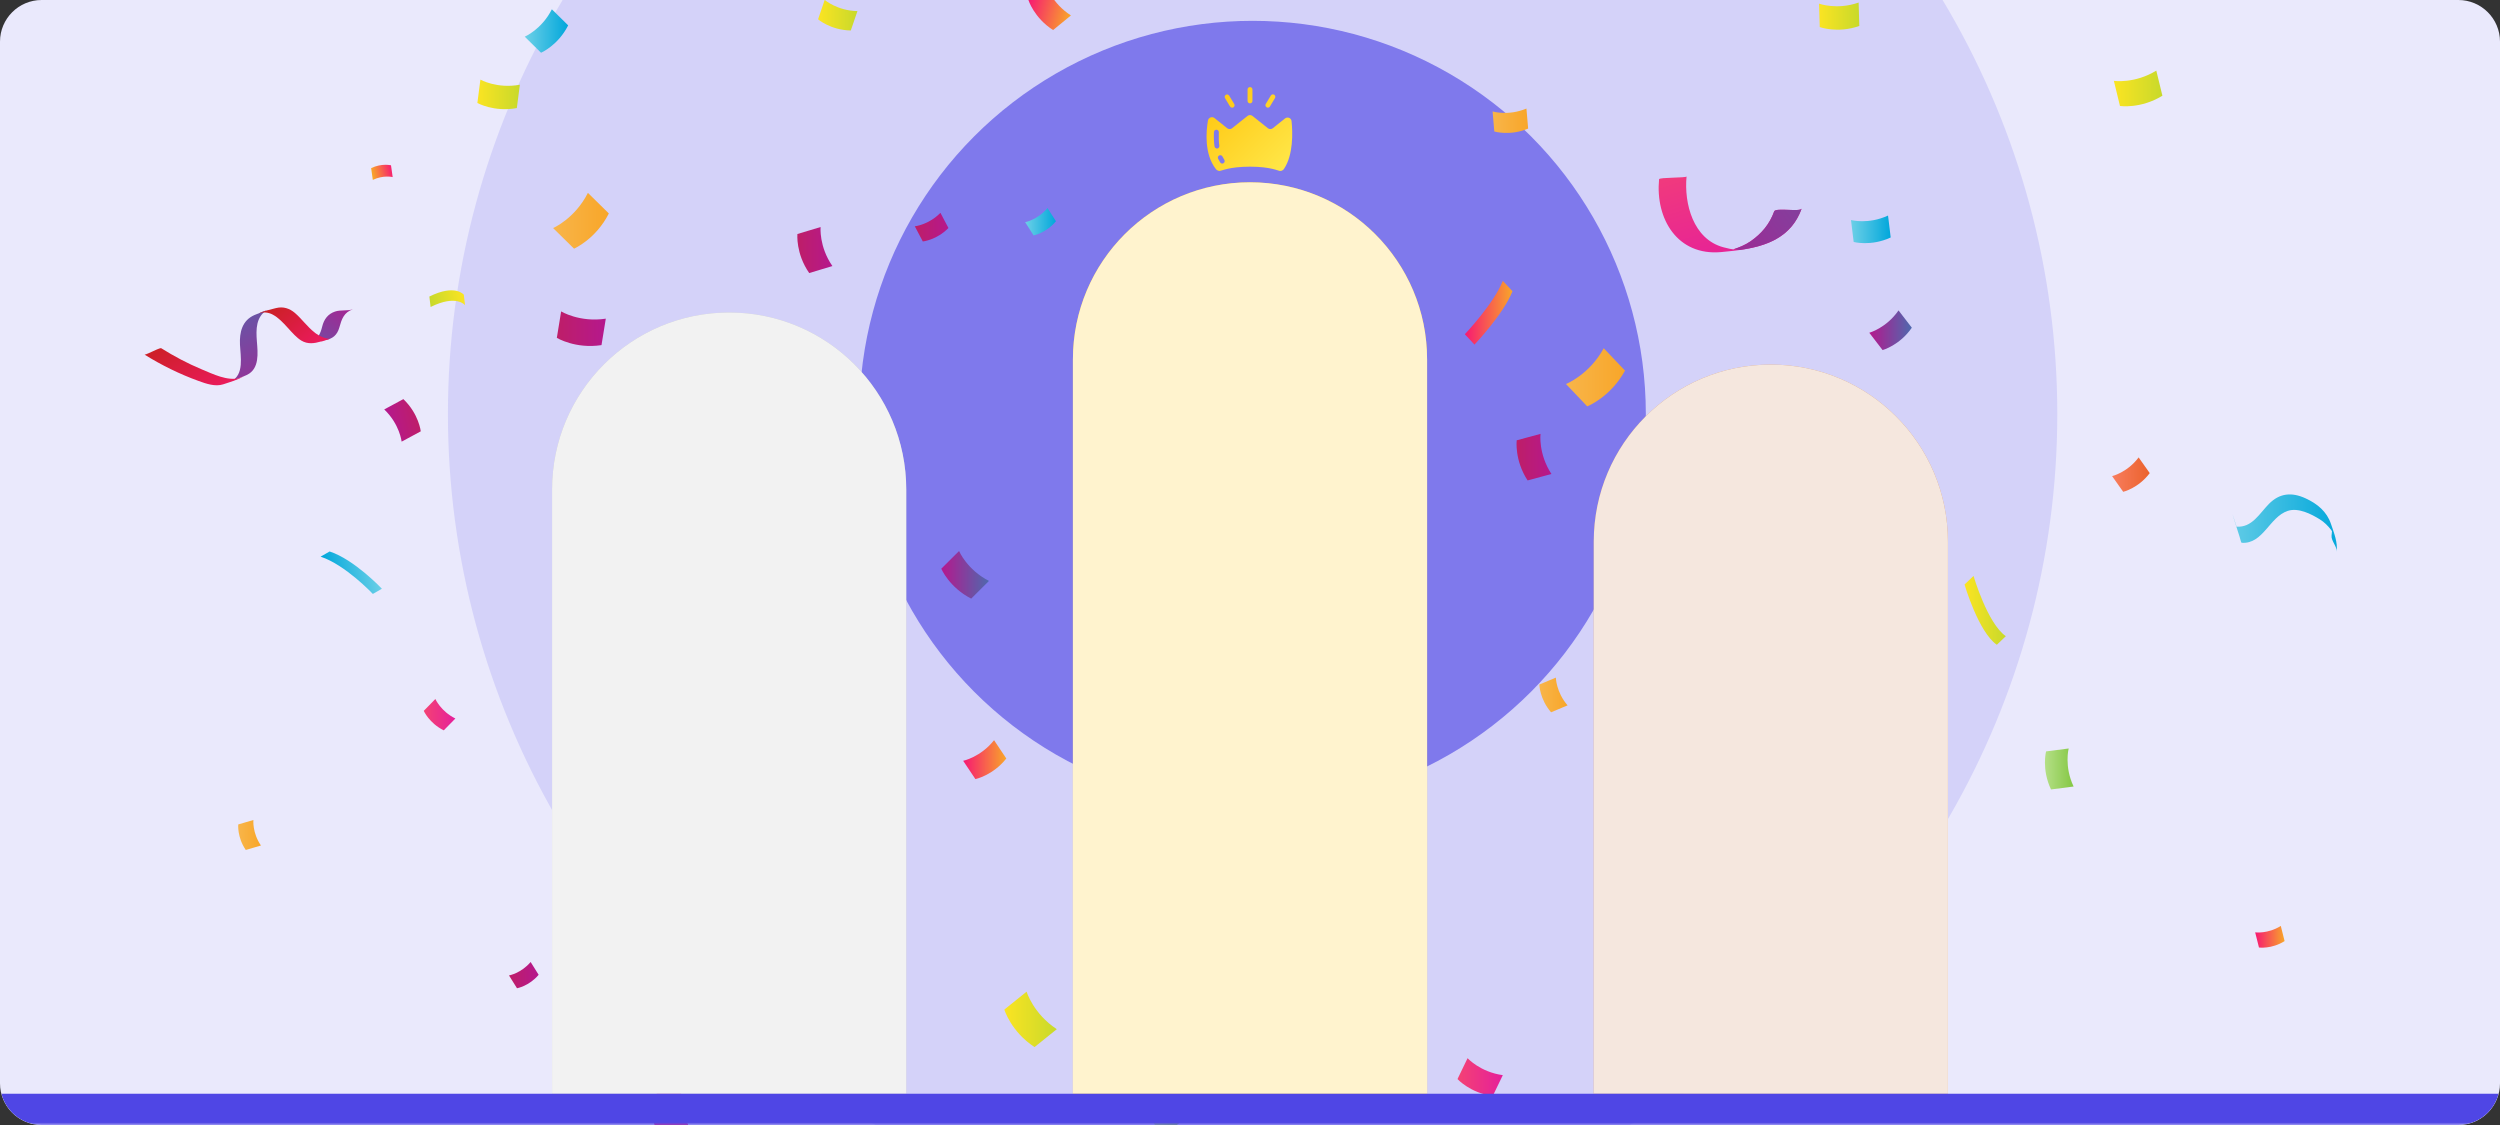<svg width="480" height="216" viewBox="0 0 480 216" fill="none" xmlns="http://www.w3.org/2000/svg">
<rect x="0" y="0" width="480" height="216" fill="#333333" stroke="none"/>
<g clip-path="url(#clip0_27_1034)">
<path d="M0 8C0 3.582 3.582 0 8 0H472C476.418 0 480 3.582 480 8V208C480 212.418 476.418 216 472 216H8C3.582 216 0 212.418 0 208V8Z" fill="#EAE9FC"/>
<circle cx="240.5" cy="79.5" r="154.5" fill="#D4D2F9"/>
<circle cx="240.5" cy="79.5" r="75.5" fill="#7F79EC"/>
<path d="M297.805 136.758C295.597 134.203 295.558 131.43 295.558 131.43L298.726 130.102C298.726 130.102 298.765 132.874 300.973 135.429L297.805 136.758Z" fill="url(#paint0_linear_27_1034)"/>
<path d="M233.984 164.561C229.946 166.963 226.131 166.349 226.131 166.349L225.069 161.699C225.069 161.699 228.883 162.312 232.922 159.91L233.984 164.561Z" fill="url(#paint1_linear_27_1034)"/>
<path d="M215.546 147.229C210.24 146.124 207.482 142.636 207.482 142.636L208.845 139.984C208.845 139.984 211.603 143.472 216.909 144.578L215.546 147.229Z" fill="url(#paint2_linear_27_1034)"/>
<path d="M193.21 145.632C190.624 148.896 187.277 149.586 187.277 149.586L184.928 146.073C184.928 146.073 188.275 145.383 190.861 142.118L193.21 145.632Z" fill="url(#paint3_linear_27_1034)"/>
<path d="M139.379 109.812C137.088 112.316 128.333 114.942 128.333 114.942L126.624 111.946C126.624 111.946 135.379 109.326 137.67 106.816L139.379 109.812Z" fill="url(#paint4_linear_27_1034)"/>
<path d="M115.488 66.262C110.47 67.029 106.912 64.869 106.912 64.869L107.738 59.791C107.738 59.791 111.296 61.95 116.314 61.183L115.488 66.262Z" fill="url(#paint5_linear_27_1034)"/>
<path d="M99.232 20.751C94.848 21.562 91.654 19.773 91.654 19.773L92.237 15.289C92.237 15.289 95.424 17.084 99.814 16.266L99.232 20.751Z" fill="url(#paint6_linear_27_1034)"/>
<path d="M255.277 80.38C252.032 82.993 248.608 82.923 248.608 82.923L247.098 78.975C247.098 78.975 250.515 79.039 253.766 76.432L255.277 80.38Z" fill="url(#paint7_linear_27_1034)"/>
<path d="M293.299 92.244C290.752 88.34 291.206 84.539 291.206 84.539L295.782 83.3C295.782 83.3 295.322 87.095 297.875 91.004L293.299 92.244Z" fill="url(#paint8_linear_27_1034)"/>
<path d="M367.072 62.921C364.73 66.313 361.459 67.214 361.459 67.214L358.906 63.892C358.906 63.892 362.176 62.991 364.518 59.599L367.072 62.921Z" fill="url(#paint9_linear_27_1034)"/>
<path d="M415.181 18.381C411.008 20.936 407.034 20.348 407.034 20.348L405.862 15.525C405.862 15.525 409.837 16.113 414.01 13.557L415.181 18.381Z" fill="url(#paint10_linear_27_1034)"/>
<path d="M186.47 114.935C182.246 112.776 180.73 109.192 180.73 109.192L184.141 105.794C184.141 105.794 185.658 109.377 189.882 111.537L186.47 114.935Z" fill="url(#paint11_linear_27_1034)"/>
<path d="M226.912 111.435C221.574 111.179 218.355 108.208 218.355 108.208L220.275 103.142C220.275 103.142 223.494 106.113 228.832 106.368L226.912 111.435Z" fill="url(#paint12_linear_27_1034)"/>
<path d="M230.31 98.466C226.682 94.448 226.522 90.014 226.522 90.014L231.546 87.772C231.546 87.772 231.706 92.205 235.334 96.224L230.31 98.466Z" fill="url(#paint13_linear_27_1034)"/>
<path d="M312 71.156C309.21 76.273 304.749 78.023 304.749 78.023L300.666 73.73C300.666 73.73 305.126 71.98 307.917 66.862L312 71.156Z" fill="url(#paint14_linear_27_1034)"/>
<path d="M129.363 197.659C123.904 196.554 121.05 192.989 121.05 192.989L123.827 188.064C123.827 188.064 126.682 191.628 132.141 192.734L129.363 197.659Z" fill="url(#paint15_linear_27_1034)"/>
<path d="M198.63 201.039C194.112 198.081 192.832 193.839 192.832 193.839L197.107 190.402C197.107 190.402 198.387 194.637 202.906 197.602L198.63 201.039Z" fill="url(#paint16_linear_27_1034)"/>
<path d="M223.546 168.381C220.269 169.953 217.376 169.211 217.376 169.211L216.883 165.557C216.883 165.557 219.776 166.292 223.053 164.727L223.546 168.381Z" fill="url(#paint17_linear_27_1034)"/>
<path d="M240.339 121.835C238.15 124.179 235.539 124.499 235.539 124.499L233.952 121.656C233.952 121.656 236.563 121.33 238.752 118.992L240.339 121.835Z" fill="url(#paint18_linear_27_1034)"/>
<path d="M172.179 122.346C169.869 127.169 165.869 128.983 165.869 128.983L161.92 125.246C161.92 125.246 165.92 123.426 168.23 118.609L172.179 122.346Z" fill="url(#paint19_linear_27_1034)"/>
<path d="M167.053 161.52C166.106 165.557 163.373 167.595 163.373 167.595L159.763 165.417C159.763 165.417 162.49 163.379 163.443 159.341L167.053 161.52Z" fill="url(#paint20_linear_27_1034)"/>
<path d="M144.576 159.846C139.584 159.105 136.832 156.013 136.832 156.013L139.11 151.426C139.11 151.426 141.862 154.518 146.854 155.259L144.576 159.846Z" fill="url(#paint21_linear_27_1034)"/>
<path d="M103.418 187.163C101.574 189.341 99.264 189.744 99.264 189.744L97.728 187.284C97.728 187.284 100.038 186.882 101.882 184.703L103.418 187.163Z" fill="url(#paint22_linear_27_1034)"/>
<path d="M47.187 163.194C45.504 160.728 45.741 158.294 45.741 158.294L48.653 157.438C48.653 157.438 48.41 159.878 50.099 162.337L47.187 163.194Z" fill="url(#paint23_linear_27_1034)"/>
<path d="M155.366 52.425C152.755 48.668 153.101 44.931 153.101 44.931L157.555 43.589C157.555 43.589 157.216 47.327 159.821 51.083L155.366 52.425Z" fill="url(#paint24_linear_27_1034)"/>
<path d="M109.088 4.869C107.142 8.728 103.878 10.127 103.878 10.127L100.749 7.041C100.749 7.041 104.013 5.642 105.958 1.784L109.088 4.869Z" fill="url(#paint25_linear_27_1034)"/>
<path d="M71.258 32.282C73.28 31.298 75.072 31.739 75.072 31.739L75.392 34C75.392 34 73.6 33.56 71.578 34.543L71.258 32.282Z" fill="url(#paint26_linear_27_1034)"/>
<path d="M82.438 56.935C87.405 54.475 89.05 56.584 89.05 56.584L89.286 58.589C89.286 58.589 87.642 56.481 82.675 58.941L82.438 56.935Z" fill="url(#paint27_linear_27_1034)"/>
<path d="M77.446 76.63C80.416 79.467 80.787 82.814 80.787 82.814L77.114 84.795C77.114 84.795 76.742 81.447 73.773 78.611L77.446 76.63Z" fill="url(#paint28_linear_27_1034)"/>
<path d="M63.29 105.883C68.038 107.429 73.325 113.038 73.325 113.038L71.59 114.035C71.59 114.035 66.304 108.426 61.555 106.88L63.29 105.883Z" fill="url(#paint29_linear_27_1034)"/>
<path d="M356.986 4.984C352.8 6.466 349.389 5.195 349.389 5.195L349.261 0.697C349.261 0.697 352.672 1.969 356.858 0.487L356.986 4.984Z" fill="url(#paint30_linear_27_1034)"/>
<path d="M202.739 42.478C200.845 44.758 198.451 45.199 198.451 45.199L196.832 42.657C196.832 42.657 199.226 42.216 201.12 39.935L202.739 42.478Z" fill="url(#paint31_linear_27_1034)"/>
<path d="M438.643 180.691C436.134 182.257 433.722 181.924 433.722 181.924L432.992 179.011C432.992 179.011 435.398 179.35 437.914 177.778L438.643 180.691Z" fill="url(#paint32_linear_27_1034)"/>
<path d="M412.749 90.838C410.566 93.745 407.654 94.428 407.654 94.428L405.523 91.413C405.523 91.413 408.435 90.736 410.618 87.823L412.749 90.838Z" fill="url(#paint33_linear_27_1034)"/>
<path d="M383.392 123.796C379.859 121.369 377.19 112.227 377.19 112.227L378.918 110.578C378.918 110.578 381.587 119.72 385.12 122.148L383.392 123.796Z" fill="url(#paint34_linear_27_1034)"/>
<path d="M363.014 45.595C359.219 47.352 355.904 46.458 355.904 46.458L355.392 42.248C355.392 42.248 358.707 43.142 362.502 41.385L363.014 45.595Z" fill="url(#paint35_linear_27_1034)"/>
<path d="M290.4 55.919C288.653 60.321 283.104 66.166 283.104 66.166L281.248 64.173C281.248 64.173 286.797 58.328 288.544 53.926L290.4 55.919Z" fill="url(#paint36_linear_27_1034)"/>
<path d="M293.402 24.686C289.894 26.162 286.906 25.242 286.906 25.242L286.579 21.396C286.579 21.396 289.568 22.316 293.075 20.84L293.402 24.686Z" fill="url(#paint37_linear_27_1034)"/>
<path d="M253.754 57.318C252.698 61.017 250.08 62.787 250.08 62.787L246.829 60.615C246.829 60.615 249.446 58.845 250.502 55.146L253.754 57.318Z" fill="url(#paint38_linear_27_1034)"/>
<path d="M227.962 213.982C225.779 216.888 222.867 217.572 222.867 217.572L220.736 214.557C220.736 214.557 223.648 213.879 225.83 210.966L227.962 213.982Z" fill="url(#paint39_linear_27_1034)"/>
<path d="M182.099 43.775C179.834 46.094 177.178 46.362 177.178 46.362L175.642 43.449C175.642 43.449 178.291 43.181 180.563 40.861L182.099 43.775Z" fill="url(#paint40_linear_27_1034)"/>
<path d="M85.203 140.227C82.394 138.835 81.363 136.484 81.363 136.484L83.59 134.209C83.59 134.209 84.621 136.56 87.43 137.953L85.203 140.227Z" fill="url(#paint41_linear_27_1034)"/>
<path d="M119.686 90.436C115.59 92.269 112.051 91.273 112.051 91.273L111.558 86.75C111.558 86.75 115.104 87.753 119.194 85.913L119.686 90.436Z" fill="url(#paint42_linear_27_1034)"/>
<path d="M116.896 40.983C114.4 45.934 110.214 47.742 110.214 47.742L106.195 43.788C106.195 43.788 110.381 41.986 112.877 37.029L116.896 40.983Z" fill="url(#paint43_linear_27_1034)"/>
<path d="M363.718 189.322C359.571 187.981 357.67 184.953 357.67 184.953L360.269 181.375C360.269 181.375 362.17 184.403 366.31 185.745L363.712 189.322H363.718Z" fill="url(#paint44_linear_27_1034)"/>
<path d="M393.792 151.573C391.949 147.682 392.845 144.271 392.845 144.271L397.184 143.709C397.184 143.709 396.288 147.127 398.131 151.011L393.792 151.573Z" fill="url(#paint45_linear_27_1034)"/>
<path d="M202.195 5.77C198.528 3.419 197.459 0.014 197.459 0.014L200.883 -2.791C200.883 -2.791 201.952 0.614 205.619 2.965L202.195 5.77Z" fill="url(#paint46_linear_27_1034)"/>
<path d="M163.354 5.853C159.475 5.789 157.069 3.706 157.069 3.706L158.342 -0.018C158.342 -0.018 160.749 2.065 164.627 2.129L163.354 5.853Z" fill="url(#paint47_linear_27_1034)"/>
<path d="M286.605 210.436C282.259 209.842 279.84 207.178 279.84 207.178L281.773 203.172C281.773 203.172 284.192 205.83 288.538 206.43L286.605 210.436Z" fill="url(#paint48_linear_27_1034)"/>
<path d="M135.956 222.81C134.228 219.929 132.353 217.003 131.175 213.841C130.657 212.442 130.471 210.966 130.849 209.51C131.207 208.136 132.078 206.967 133.108 206.015C133.569 205.587 134.081 205.204 134.618 204.872C134.932 204.801 135.258 204.725 135.642 204.648C136.462 204.482 137.281 204.335 138.1 204.188C142.266 203.441 146.516 202.265 150.183 200.093C152.532 198.7 154.689 196.471 154.919 193.628C154.945 193.302 154.932 192.976 154.9 192.651C154.881 192.465 152.218 193.398 152.078 193.456C151.438 193.705 150.798 193.967 150.177 194.267C150.132 194.286 149.428 194.58 149.447 194.746C149.697 197.531 147.924 200.004 145.665 201.473C145.62 201.505 145.569 201.53 145.524 201.562C145.281 201.62 145.038 201.671 144.788 201.729C143.22 202.067 141.383 202.77 139.815 203.089C137.511 203.562 135.521 203.824 133.345 204.712C131.578 205.434 129.831 206.264 128.327 207.446C126.017 209.26 124.705 211.95 125.396 214.876C125.761 216.422 126.554 217.866 127.284 219.265C128.116 220.862 129.006 222.433 129.94 223.973C131.214 226.062 133.14 228.988 131.31 231.339C131.303 231.352 131.29 231.358 131.284 231.371C129.742 231.479 128.167 231.39 126.625 231.339C123.322 231.237 120.007 231.09 116.73 231.562C114.58 231.876 112.519 232.508 110.497 233.281C108.526 234.035 106.439 234.891 104.922 236.399C102.606 238.705 102.087 242.212 102.049 245.33C102.004 248.6 102.394 251.922 101.46 255.11C100.596 258.068 98.58 260.77 95.956 262.393C95.847 262.457 95.738 262.521 95.629 262.585C95.674 262.559 95.047 262.898 95.425 262.879C95.86 262.853 96.327 262.674 96.737 262.54C97.985 262.131 99.29 261.678 100.436 261.02C103.194 259.429 105.345 257.027 106.548 254.075C107.79 251.009 107.553 247.655 107.508 244.416C107.463 241.228 107.687 237.689 109.729 235.076C110.113 234.591 110.561 234.163 111.054 233.786C112.25 233.568 113.466 233.473 114.676 233.415C117.985 233.262 121.294 233.537 124.602 233.549C126.202 233.549 127.738 233.377 129.287 232.962C130.798 232.559 132.263 231.965 133.69 231.339C134.574 230.956 135.47 230.508 136.206 229.876C138.503 227.889 137.249 224.925 135.962 222.778L135.956 222.81Z" fill="url(#paint49_linear_27_1034)"/>
<path d="M145.901 201.326C145.619 201.639 145.338 201.965 145.037 202.259C144.928 202.361 144.819 202.457 144.71 202.553C146.618 201.914 148.461 201.115 150.182 200.1C152.531 198.707 154.688 196.477 154.918 193.634C154.944 193.309 154.931 192.983 154.899 192.657C154.88 192.472 152.218 193.404 152.077 193.462C151.437 193.711 150.797 193.973 150.176 194.273C150.131 194.292 149.427 194.586 149.446 194.752C149.69 197.442 148.045 199.831 145.901 201.32V201.326Z" fill="url(#paint50_linear_27_1034)"/>
<path d="M135.955 222.81C134.227 219.929 132.352 217.003 131.174 213.841C130.656 212.442 130.47 210.966 130.848 209.51C131.206 208.136 132.077 206.967 133.107 206.015C133.485 205.664 133.901 205.344 134.33 205.057C133.632 204.974 132.928 205.038 132.237 205.191C130.854 205.804 129.517 206.52 128.32 207.453C126.01 209.267 124.698 211.956 125.389 214.882C125.754 216.428 126.547 217.872 127.277 219.271C128.109 220.868 128.998 222.44 129.933 223.979C131.136 225.953 132.922 228.675 131.571 230.956C131.84 231.288 132.013 231.709 131.878 232.112C132.486 231.876 133.088 231.62 133.683 231.364C134.566 230.981 135.462 230.534 136.198 229.901C138.496 227.915 137.242 224.95 135.955 222.804V222.81Z" fill="url(#paint51_linear_27_1034)"/>
<path d="M318.541 34.416C317.811 42.037 322.08 49.16 330.451 48.4C336.781 47.825 343.45 46.911 345.92 40.05C345.677 40.734 340.915 39.833 340.646 40.58C339.763 43.027 338.234 44.854 336.109 46.33C335.066 47.052 333.869 47.525 332.672 47.921C331.462 48.215 331.699 48.215 333.363 47.921C332.525 47.895 331.712 47.697 330.906 47.48C325.088 45.934 323.322 39.079 323.821 33.879C323.795 34.179 318.579 34.032 318.547 34.409L318.541 34.416Z" fill="url(#paint52_linear_27_1034)"/>
<path d="M345.92 40.05C345.677 40.734 340.915 39.833 340.646 40.58C339.763 43.027 338.234 44.854 336.109 46.33C335.136 47.007 334.022 47.461 332.902 47.838C333.242 47.895 333.613 47.953 334.003 48.004C339.123 47.276 343.91 45.627 345.92 40.05Z" fill="url(#paint53_linear_27_1034)"/>
<path d="M47.475 71.948C49.824 70.772 49.504 67.789 49.325 65.591C49.126 63.106 49.178 60.902 51.187 59.56C50.438 59.886 49.798 60.072 48.845 60.493C46.483 61.535 45.965 63.802 46.074 66.172C46.176 68.428 46.925 71.941 44.39 73.206C45.12 72.842 46.547 72.414 47.475 71.948Z" fill="url(#paint54_linear_27_1034)"/>
<path d="M27.725 68.07C31.021 70.121 34.502 71.833 38.15 73.155C39.578 73.672 41.338 74.292 42.861 73.787C44.218 73.334 45.741 72.919 46.95 72.146C46.003 72.746 44.666 72.753 43.712 73.359C43.526 73.494 43.328 73.602 43.117 73.692C44.122 73.315 45.126 72.931 46.131 72.555C46.022 72.593 45.92 72.631 45.811 72.669L46.035 72.593C43.597 73.181 40.909 71.82 38.707 70.906C36.013 69.782 33.434 68.408 30.957 66.862C30.771 66.747 29.523 67.38 29.331 67.457C29.165 67.52 27.866 68.172 27.718 68.083L27.725 68.07Z" fill="url(#paint55_linear_27_1034)"/>
<path d="M62.387 65.304C63.834 65.099 64.742 64.333 65.146 62.902C65.594 61.292 66.022 59.963 67.763 59.382C66.694 59.739 65.408 59.452 64.333 59.816C62.963 60.276 62.208 61.304 61.869 62.672C61.517 64.09 61.056 65.221 59.526 65.642C59.603 65.629 59.68 65.617 59.757 65.604C59.648 65.617 59.533 65.636 59.424 65.649C58.79 65.738 59.949 65.604 60.045 65.597C60.826 65.502 61.613 65.406 62.394 65.297L62.387 65.304Z" fill="url(#paint56_linear_27_1034)"/>
<path d="M49.856 60.123C51.219 59.688 52.429 60.442 52.429 60.442C54.477 61.535 56.077 64.326 57.869 65.4C59.072 66.121 60.346 65.949 61.613 65.572C61.658 65.604 62.042 65.495 62.765 65.246C62.95 65.195 63.136 65.138 63.315 65.08C61.562 64.888 60.39 63.822 60.39 63.822C59.027 62.774 57.901 61.177 56.621 60.084C55.578 59.196 54.362 58.819 53.056 59.139C53.069 59.133 53.082 59.126 53.094 59.12C53.056 59.133 53.011 59.145 52.973 59.158C52.934 59.164 52.902 59.171 52.864 59.184C51.898 59.465 50.65 59.663 49.696 60.18C49.747 60.161 49.798 60.142 49.85 60.129L49.856 60.123Z" fill="url(#paint57_linear_27_1034)"/>
<path d="M448.634 105.928C448.864 104.094 448.122 102.325 447.552 100.613C446.752 98.21 444.928 96.722 442.682 95.687C440.026 94.46 437.683 94.665 435.629 96.754C433.818 98.594 432.39 101.334 429.408 101.117C429.53 101.494 429.658 101.871 429.779 102.248C429.51 101.405 429.242 100.568 428.973 99.725C428.896 99.475 428.627 98.709 428.614 98.651C428.794 99.29 428.998 99.929 429.203 100.561C429.472 101.405 429.741 102.242 430.01 103.085C430.035 103.155 430.298 104.209 430.381 104.216C434.528 104.516 435.712 99.252 439.251 98.089C441.267 97.425 443.744 98.683 445.408 99.718C446.253 100.242 446.957 100.945 447.565 101.731C448.154 102.491 448.058 103.449 447.693 101.36C447.776 101.845 447.725 102.344 447.661 102.829C447.539 103.813 448.755 104.963 448.634 105.928Z" fill="url(#paint58_linear_27_1034)"/>
<path d="M106 94C106 75.222 121.222 60 140 60C158.778 60 174 75.222 174 94V210H106V94Z" fill="#C0C0C0"/>
<path d="M106 94C106 75.222 121.222 60 140 60C158.778 60 174 75.222 174 94V210H106V94Z" fill="white" fill-opacity="0.8"/>
<g clip-path="url(#clip1_27_1034)">
<path d="M246.734 22.734L244.391 24.609C244.109 24.844 243.703 24.844 243.422 24.609L240.484 22.266C240.203 22.031 239.797 22.031 239.516 22.266L236.578 24.609C236.297 24.844 235.891 24.844 235.609 24.609L233.188 22.672C232.719 22.297 232.031 22.562 231.922 23.156C231.563 25.281 231.203 29.594 233.453 32.469C233.625 32.688 233.906 32.828 234.188 32.828C234.469 32.828 236 32 240 32C244 32 245.453 32.828 245.766 32.828C246.078 32.828 246.359 32.688 246.531 32.422C248.328 29.719 248.203 25.469 247.984 23.281C247.938 22.656 247.219 22.359 246.734 22.734ZM233.656 28.516C233.422 28.516 233.234 28.344 233.188 28.109C233.063 27.266 233.031 26.328 233.078 25.344C233.094 25.078 233.313 24.891 233.578 24.906C233.844 24.922 234.031 25.141 234.016 25.406C233.969 26.328 234 27.203 234.109 27.984C234.141 28.234 233.969 28.484 233.719 28.516H233.656ZM234.922 31.328C234.844 31.375 234.75 31.406 234.672 31.406C234.516 31.406 234.375 31.328 234.281 31.188C234.141 30.969 234 30.719 233.875 30.469C233.766 30.234 233.859 29.953 234.094 29.844C234.328 29.734 234.609 29.828 234.719 30.062C234.828 30.281 234.938 30.484 235.063 30.672C235.203 30.906 235.141 31.188 234.922 31.328ZM240.469 19.375V17.188C240.469 16.922 240.266 16.719 240 16.719C239.734 16.719 239.531 16.922 239.531 17.188V19.375C239.531 19.641 239.734 19.844 240 19.844C240.266 19.844 240.469 19.641 240.469 19.375ZM236.578 20.672C236.656 20.672 236.75 20.656 236.813 20.609C237.031 20.469 237.109 20.188 236.969 19.969L236 18.359C235.859 18.141 235.578 18.062 235.359 18.203C235.141 18.344 235.063 18.625 235.203 18.844L236.172 20.453C236.266 20.578 236.422 20.672 236.578 20.672ZM243.422 20.672C243.578 20.672 243.734 20.594 243.828 20.438L244.797 18.828C244.938 18.609 244.859 18.312 244.641 18.188C244.422 18.047 244.125 18.125 244 18.344L243.031 19.953C242.891 20.172 242.969 20.469 243.188 20.594C243.25 20.641 243.344 20.672 243.422 20.672Z" fill="url(#paint59_linear_27_1034)"/>
</g>
<path d="M206 69C206 50.222 221.222 35 240 35C258.778 35 274 50.222 274 69V210H206V69Z" fill="#FFC40C"/>
<path d="M206 69C206 50.222 221.222 35 240 35C258.778 35 274 50.222 274 69V210H206V69Z" fill="white" fill-opacity="0.8"/>
<path d="M306 104C306 85.222 321.222 70 340 70C358.778 70 374 85.222 374 104V210H306V104Z" fill="#CD8858"/>
<path d="M306 104C306 85.222 321.222 70 340 70C358.778 70 374 85.222 374 104V210H306V104Z" fill="white" fill-opacity="0.8"/>
<mask id="path-68-inside-1_27_1034" fill="white">
<path d="M0 191H480V216H0V191Z"/>
</mask>
<path d="M480 210H0V222H480V210Z" fill="#4F46E5" mask="url(#path-68-inside-1_27_1034)"/>
</g>
<defs>
<linearGradient id="paint0_linear_27_1034" x1="295.565" y1="133.43" x2="300.973" y2="133.43" gradientUnits="userSpaceOnUse">
<stop stop-color="#F8B54A"/>
<stop offset="1" stop-color="#F8A629"/>
</linearGradient>
<linearGradient id="paint1_linear_27_1034" x1="225.069" y1="163.168" x2="233.984" y2="163.168" gradientUnits="userSpaceOnUse">
<stop stop-color="#F44274"/>
<stop offset="1" stop-color="#E51F9A"/>
</linearGradient>
<linearGradient id="paint2_linear_27_1034" x1="210.146" y1="139.516" x2="214.432" y2="147.983" gradientUnits="userSpaceOnUse">
<stop stop-color="#6DD0E7"/>
<stop offset="1" stop-color="#01A7DB"/>
</linearGradient>
<linearGradient id="paint3_linear_27_1034" x1="184.928" y1="145.849" x2="193.21" y2="145.849" gradientUnits="userSpaceOnUse">
<stop stop-color="#F71873"/>
<stop offset="1" stop-color="#F8A629"/>
</linearGradient>
<linearGradient id="paint4_linear_27_1034" x1="130.881" y1="116.016" x2="134.949" y2="105.799" gradientUnits="userSpaceOnUse">
<stop stop-color="#F44274"/>
<stop offset="1" stop-color="#E51F9A"/>
</linearGradient>
<linearGradient id="paint5_linear_27_1034" x1="106.912" y1="63.106" x2="116.314" y2="63.106" gradientUnits="userSpaceOnUse">
<stop stop-color="#BE1E68"/>
<stop offset="1" stop-color="#B5188D"/>
</linearGradient>
<linearGradient id="paint6_linear_27_1034" x1="91.654" y1="18.125" x2="99.814" y2="18.125" gradientUnits="userSpaceOnUse">
<stop stop-color="#FBE422"/>
<stop offset="1" stop-color="#C8D92B"/>
</linearGradient>
<linearGradient id="paint7_linear_27_1034" x1="247.098" y1="79.678" x2="255.277" y2="79.678" gradientUnits="userSpaceOnUse">
<stop stop-color="#6DD0E7"/>
<stop offset="1" stop-color="#01A7DB"/>
</linearGradient>
<linearGradient id="paint8_linear_27_1034" x1="291.181" y1="87.772" x2="297.882" y2="87.772" gradientUnits="userSpaceOnUse">
<stop stop-color="#BE1E68"/>
<stop offset="1" stop-color="#B5188D"/>
</linearGradient>
<linearGradient id="paint9_linear_27_1034" x1="358.906" y1="63.406" x2="367.072" y2="63.406" gradientUnits="userSpaceOnUse">
<stop stop-color="#B5188D"/>
<stop offset="1" stop-color="#4E69AE"/>
</linearGradient>
<linearGradient id="paint10_linear_27_1034" x1="405.869" y1="16.982" x2="415.181" y2="16.982" gradientUnits="userSpaceOnUse">
<stop stop-color="#FBE422"/>
<stop offset="1" stop-color="#C8D92B"/>
</linearGradient>
<linearGradient id="paint11_linear_27_1034" x1="180.73" y1="110.368" x2="189.888" y2="110.368" gradientUnits="userSpaceOnUse">
<stop stop-color="#B5188D"/>
<stop offset="1" stop-color="#4E69AE"/>
</linearGradient>
<linearGradient id="paint12_linear_27_1034" x1="218.355" y1="107.288" x2="228.832" y2="107.288" gradientUnits="userSpaceOnUse">
<stop stop-color="#F8B54A"/>
<stop offset="1" stop-color="#F8A629"/>
</linearGradient>
<linearGradient id="paint13_linear_27_1034" x1="226.522" y1="93.119" x2="235.334" y2="93.119" gradientUnits="userSpaceOnUse">
<stop stop-color="#B4DF86"/>
<stop offset="1" stop-color="#84C743"/>
</linearGradient>
<linearGradient id="paint14_linear_27_1034" x1="300.666" y1="72.44" x2="312" y2="72.44" gradientUnits="userSpaceOnUse">
<stop stop-color="#F8B54A"/>
<stop offset="1" stop-color="#F8A629"/>
</linearGradient>
<linearGradient id="paint15_linear_27_1034" x1="121.05" y1="192.868" x2="132.134" y2="192.868" gradientUnits="userSpaceOnUse">
<stop stop-color="#B4DF86"/>
<stop offset="1" stop-color="#84C743"/>
</linearGradient>
<linearGradient id="paint16_linear_27_1034" x1="192.832" y1="195.723" x2="202.912" y2="195.723" gradientUnits="userSpaceOnUse">
<stop stop-color="#FBE422"/>
<stop offset="1" stop-color="#C8D92B"/>
</linearGradient>
<linearGradient id="paint17_linear_27_1034" x1="216.89" y1="167.059" x2="223.546" y2="167.059" gradientUnits="userSpaceOnUse">
<stop stop-color="#F8B54A"/>
<stop offset="1" stop-color="#F8A629"/>
</linearGradient>
<linearGradient id="paint18_linear_27_1034" x1="233.958" y1="121.752" x2="240.339" y2="121.752" gradientUnits="userSpaceOnUse">
<stop stop-color="#BE1E68"/>
<stop offset="1" stop-color="#B5188D"/>
</linearGradient>
<linearGradient id="paint19_linear_27_1034" x1="161.926" y1="123.796" x2="172.179" y2="123.796" gradientUnits="userSpaceOnUse">
<stop stop-color="#6DD0E7"/>
<stop offset="1" stop-color="#01A7DB"/>
</linearGradient>
<linearGradient id="paint20_linear_27_1034" x1="159.763" y1="163.468" x2="167.053" y2="163.468" gradientUnits="userSpaceOnUse">
<stop stop-color="#F44274"/>
<stop offset="1" stop-color="#E51F9A"/>
</linearGradient>
<linearGradient id="paint21_linear_27_1034" x1="136.832" y1="155.636" x2="146.854" y2="155.636" gradientUnits="userSpaceOnUse">
<stop stop-color="#B5188D"/>
<stop offset="1" stop-color="#4E69AE"/>
</linearGradient>
<linearGradient id="paint22_linear_27_1034" x1="97.728" y1="187.22" x2="103.418" y2="187.22" gradientUnits="userSpaceOnUse">
<stop stop-color="#BE1E68"/>
<stop offset="1" stop-color="#B5188D"/>
</linearGradient>
<linearGradient id="paint23_linear_27_1034" x1="45.734" y1="160.312" x2="50.106" y2="160.312" gradientUnits="userSpaceOnUse">
<stop stop-color="#F8B54A"/>
<stop offset="1" stop-color="#F8A629"/>
</linearGradient>
<linearGradient id="paint24_linear_27_1034" x1="153.082" y1="48.01" x2="159.821" y2="48.01" gradientUnits="userSpaceOnUse">
<stop stop-color="#BE1E68"/>
<stop offset="1" stop-color="#B5188D"/>
</linearGradient>
<linearGradient id="paint25_linear_27_1034" x1="100.749" y1="5.955" x2="109.088" y2="5.955" gradientUnits="userSpaceOnUse">
<stop stop-color="#6DD0E7"/>
<stop offset="1" stop-color="#01A7DB"/>
</linearGradient>
<linearGradient id="paint26_linear_27_1034" x1="75.389" y1="32.398" x2="71.465" y2="33.294" gradientUnits="userSpaceOnUse">
<stop stop-color="#F71873"/>
<stop offset="1" stop-color="#F8A629"/>
</linearGradient>
<linearGradient id="paint27_linear_27_1034" x1="89.224" y1="56.619" x2="82.66" y2="58.117" gradientUnits="userSpaceOnUse">
<stop stop-color="#FBE422"/>
<stop offset="1" stop-color="#C8D92B"/>
</linearGradient>
<linearGradient id="paint28_linear_27_1034" x1="80.301" y1="79.839" x2="74.518" y2="81.159" gradientUnits="userSpaceOnUse">
<stop stop-color="#BE1E68"/>
<stop offset="1" stop-color="#B5188D"/>
</linearGradient>
<linearGradient id="paint29_linear_27_1034" x1="72.486" y1="108.626" x2="62.635" y2="110.875" gradientUnits="userSpaceOnUse">
<stop stop-color="#6DD0E7"/>
<stop offset="1" stop-color="#01A7DB"/>
</linearGradient>
<linearGradient id="paint30_linear_27_1034" x1="349.261" y1="3.093" x2="356.986" y2="3.093" gradientUnits="userSpaceOnUse">
<stop stop-color="#FBE422"/>
<stop offset="1" stop-color="#C8D92B"/>
</linearGradient>
<linearGradient id="paint31_linear_27_1034" x1="196.826" y1="42.567" x2="202.739" y2="42.567" gradientUnits="userSpaceOnUse">
<stop stop-color="#6DD0E7"/>
<stop offset="1" stop-color="#01A7DB"/>
</linearGradient>
<linearGradient id="paint32_linear_27_1034" x1="432.992" y1="179.867" x2="438.643" y2="179.867" gradientUnits="userSpaceOnUse">
<stop stop-color="#F71873"/>
<stop offset="1" stop-color="#F8A629"/>
</linearGradient>
<linearGradient id="paint33_linear_27_1034" x1="405.523" y1="91.119" x2="412.749" y2="91.119" gradientUnits="userSpaceOnUse">
<stop stop-color="#F87D5E"/>
<stop offset="1" stop-color="#EB622C"/>
</linearGradient>
<linearGradient id="paint34_linear_27_1034" x1="377.19" y1="117.191" x2="385.12" y2="117.191" gradientUnits="userSpaceOnUse">
<stop stop-color="#FBE422"/>
<stop offset="1" stop-color="#C8D92B"/>
</linearGradient>
<linearGradient id="paint35_linear_27_1034" x1="355.392" y1="44.037" x2="363.014" y2="44.037" gradientUnits="userSpaceOnUse">
<stop stop-color="#6DD0E7"/>
<stop offset="1" stop-color="#01A7DB"/>
</linearGradient>
<linearGradient id="paint36_linear_27_1034" x1="281.248" y1="60.046" x2="290.4" y2="60.046" gradientUnits="userSpaceOnUse">
<stop stop-color="#F71873"/>
<stop offset="1" stop-color="#F8A629"/>
</linearGradient>
<linearGradient id="paint37_linear_27_1034" x1="286.573" y1="23.178" x2="293.402" y2="23.178" gradientUnits="userSpaceOnUse">
<stop stop-color="#F8B54A"/>
<stop offset="1" stop-color="#F8A629"/>
</linearGradient>
<linearGradient id="paint38_linear_27_1034" x1="246.829" y1="58.966" x2="253.754" y2="58.966" gradientUnits="userSpaceOnUse">
<stop stop-color="#F71873"/>
<stop offset="1" stop-color="#C6211B"/>
</linearGradient>
<linearGradient id="paint39_linear_27_1034" x1="220.736" y1="214.269" x2="227.962" y2="214.269" gradientUnits="userSpaceOnUse">
<stop stop-color="#B4DF86"/>
<stop offset="1" stop-color="#84C743"/>
</linearGradient>
<linearGradient id="paint40_linear_27_1034" x1="175.642" y1="43.615" x2="182.099" y2="43.615" gradientUnits="userSpaceOnUse">
<stop stop-color="#BE1E68"/>
<stop offset="1" stop-color="#B5188D"/>
</linearGradient>
<linearGradient id="paint41_linear_27_1034" x1="81.363" y1="137.225" x2="87.43" y2="137.225" gradientUnits="userSpaceOnUse">
<stop stop-color="#F44274"/>
<stop offset="1" stop-color="#E51F9A"/>
</linearGradient>
<linearGradient id="paint42_linear_27_1034" x1="111.552" y1="88.724" x2="119.686" y2="88.724" gradientUnits="userSpaceOnUse">
<stop stop-color="#6DD0E7"/>
<stop offset="1" stop-color="#01A7DB"/>
</linearGradient>
<linearGradient id="paint43_linear_27_1034" x1="106.202" y1="42.382" x2="116.896" y2="42.382" gradientUnits="userSpaceOnUse">
<stop stop-color="#F8B54A"/>
<stop offset="1" stop-color="#F8A629"/>
</linearGradient>
<linearGradient id="paint44_linear_27_1034" x1="357.677" y1="185.349" x2="366.317" y2="185.349" gradientUnits="userSpaceOnUse">
<stop stop-color="#F71873"/>
<stop offset="1" stop-color="#F8A629"/>
</linearGradient>
<linearGradient id="paint45_linear_27_1034" x1="392.627" y1="147.638" x2="398.131" y2="147.638" gradientUnits="userSpaceOnUse">
<stop stop-color="#B4DF86"/>
<stop offset="1" stop-color="#84C743"/>
</linearGradient>
<linearGradient id="paint46_linear_27_1034" x1="197.312" y1="0.412" x2="205.674" y2="2.608" gradientUnits="userSpaceOnUse">
<stop stop-color="#F71873"/>
<stop offset="1" stop-color="#F8A629"/>
</linearGradient>
<linearGradient id="paint47_linear_27_1034" x1="157.069" y1="2.914" x2="164.627" y2="2.914" gradientUnits="userSpaceOnUse">
<stop stop-color="#FBE422"/>
<stop offset="1" stop-color="#C8D92B"/>
</linearGradient>
<linearGradient id="paint48_linear_27_1034" x1="279.846" y1="206.807" x2="288.544" y2="206.807" gradientUnits="userSpaceOnUse">
<stop stop-color="#F44274"/>
<stop offset="1" stop-color="#E51F9A"/>
</linearGradient>
<linearGradient id="paint49_linear_27_1034" x1="112.732" y1="221.14" x2="134.826" y2="233.004" gradientUnits="userSpaceOnUse">
<stop stop-color="#F71873"/>
<stop offset="1" stop-color="#C6211B"/>
</linearGradient>
<linearGradient id="paint50_linear_27_1034" x1="152.785" y1="190.129" x2="147.095" y2="206.014" gradientUnits="userSpaceOnUse">
<stop stop-color="#F44274"/>
<stop offset="1" stop-color="#E51F9A"/>
</linearGradient>
<linearGradient id="paint51_linear_27_1034" x1="129.645" y1="205.611" x2="132.434" y2="229.745" gradientUnits="userSpaceOnUse">
<stop stop-color="#F44274"/>
<stop offset="1" stop-color="#E51F9A"/>
</linearGradient>
<linearGradient id="paint52_linear_27_1034" x1="327.775" y1="24.969" x2="335.683" y2="50.409" gradientUnits="userSpaceOnUse">
<stop stop-color="#F44274"/>
<stop offset="1" stop-color="#E51F9A"/>
</linearGradient>
<linearGradient id="paint53_linear_27_1034" x1="319.822" y1="58.337" x2="374.012" y2="19.708" gradientUnits="userSpaceOnUse">
<stop stop-color="#B5188D"/>
<stop offset="1" stop-color="#4E69AE"/>
</linearGradient>
<linearGradient id="paint54_linear_27_1034" x1="54.764" y1="80.684" x2="42.16" y2="54.737" gradientUnits="userSpaceOnUse">
<stop stop-color="#B5188D"/>
<stop offset="1" stop-color="#4E69AE"/>
</linearGradient>
<linearGradient id="paint55_linear_27_1034" x1="42.298" y1="80.254" x2="33.524" y2="62.193" gradientUnits="userSpaceOnUse">
<stop stop-color="#F71873"/>
<stop offset="1" stop-color="#C6211B"/>
</linearGradient>
<linearGradient id="paint56_linear_27_1034" x1="68.525" y1="56.543" x2="56.396" y2="71.706" gradientUnits="userSpaceOnUse">
<stop stop-color="#B5188D"/>
<stop offset="1" stop-color="#4E69AE"/>
</linearGradient>
<linearGradient id="paint57_linear_27_1034" x1="62.963" y1="70.172" x2="51.581" y2="56.844" gradientUnits="userSpaceOnUse">
<stop stop-color="#F71873"/>
<stop offset="1" stop-color="#C6211B"/>
</linearGradient>
<linearGradient id="paint58_linear_27_1034" x1="425.843" y1="100.427" x2="449.44" y2="100.427" gradientUnits="userSpaceOnUse">
<stop stop-color="#6DD0E7"/>
<stop offset="1" stop-color="#01A7DB"/>
</linearGradient>
<linearGradient id="paint59_linear_27_1034" x1="232" y1="17" x2="248" y2="33" gradientUnits="userSpaceOnUse">
<stop stop-color="#FFC40C"/>
<stop offset="1" stop-color="#FFE94C"/>
</linearGradient>
<clipPath id="clip0_27_1034">
<path d="M0 8C0 3.582 3.582 0 8 0H472C476.418 0 480 3.582 480 8V208C480 212.418 476.418 216 472 216H8C3.582 216 0 212.418 0 208V8Z" fill="white"/>
</clipPath>
<clipPath id="clip1_27_1034">
<rect width="20" height="20" fill="white" transform="translate(230 15)"/>
</clipPath>
</defs>
</svg>
